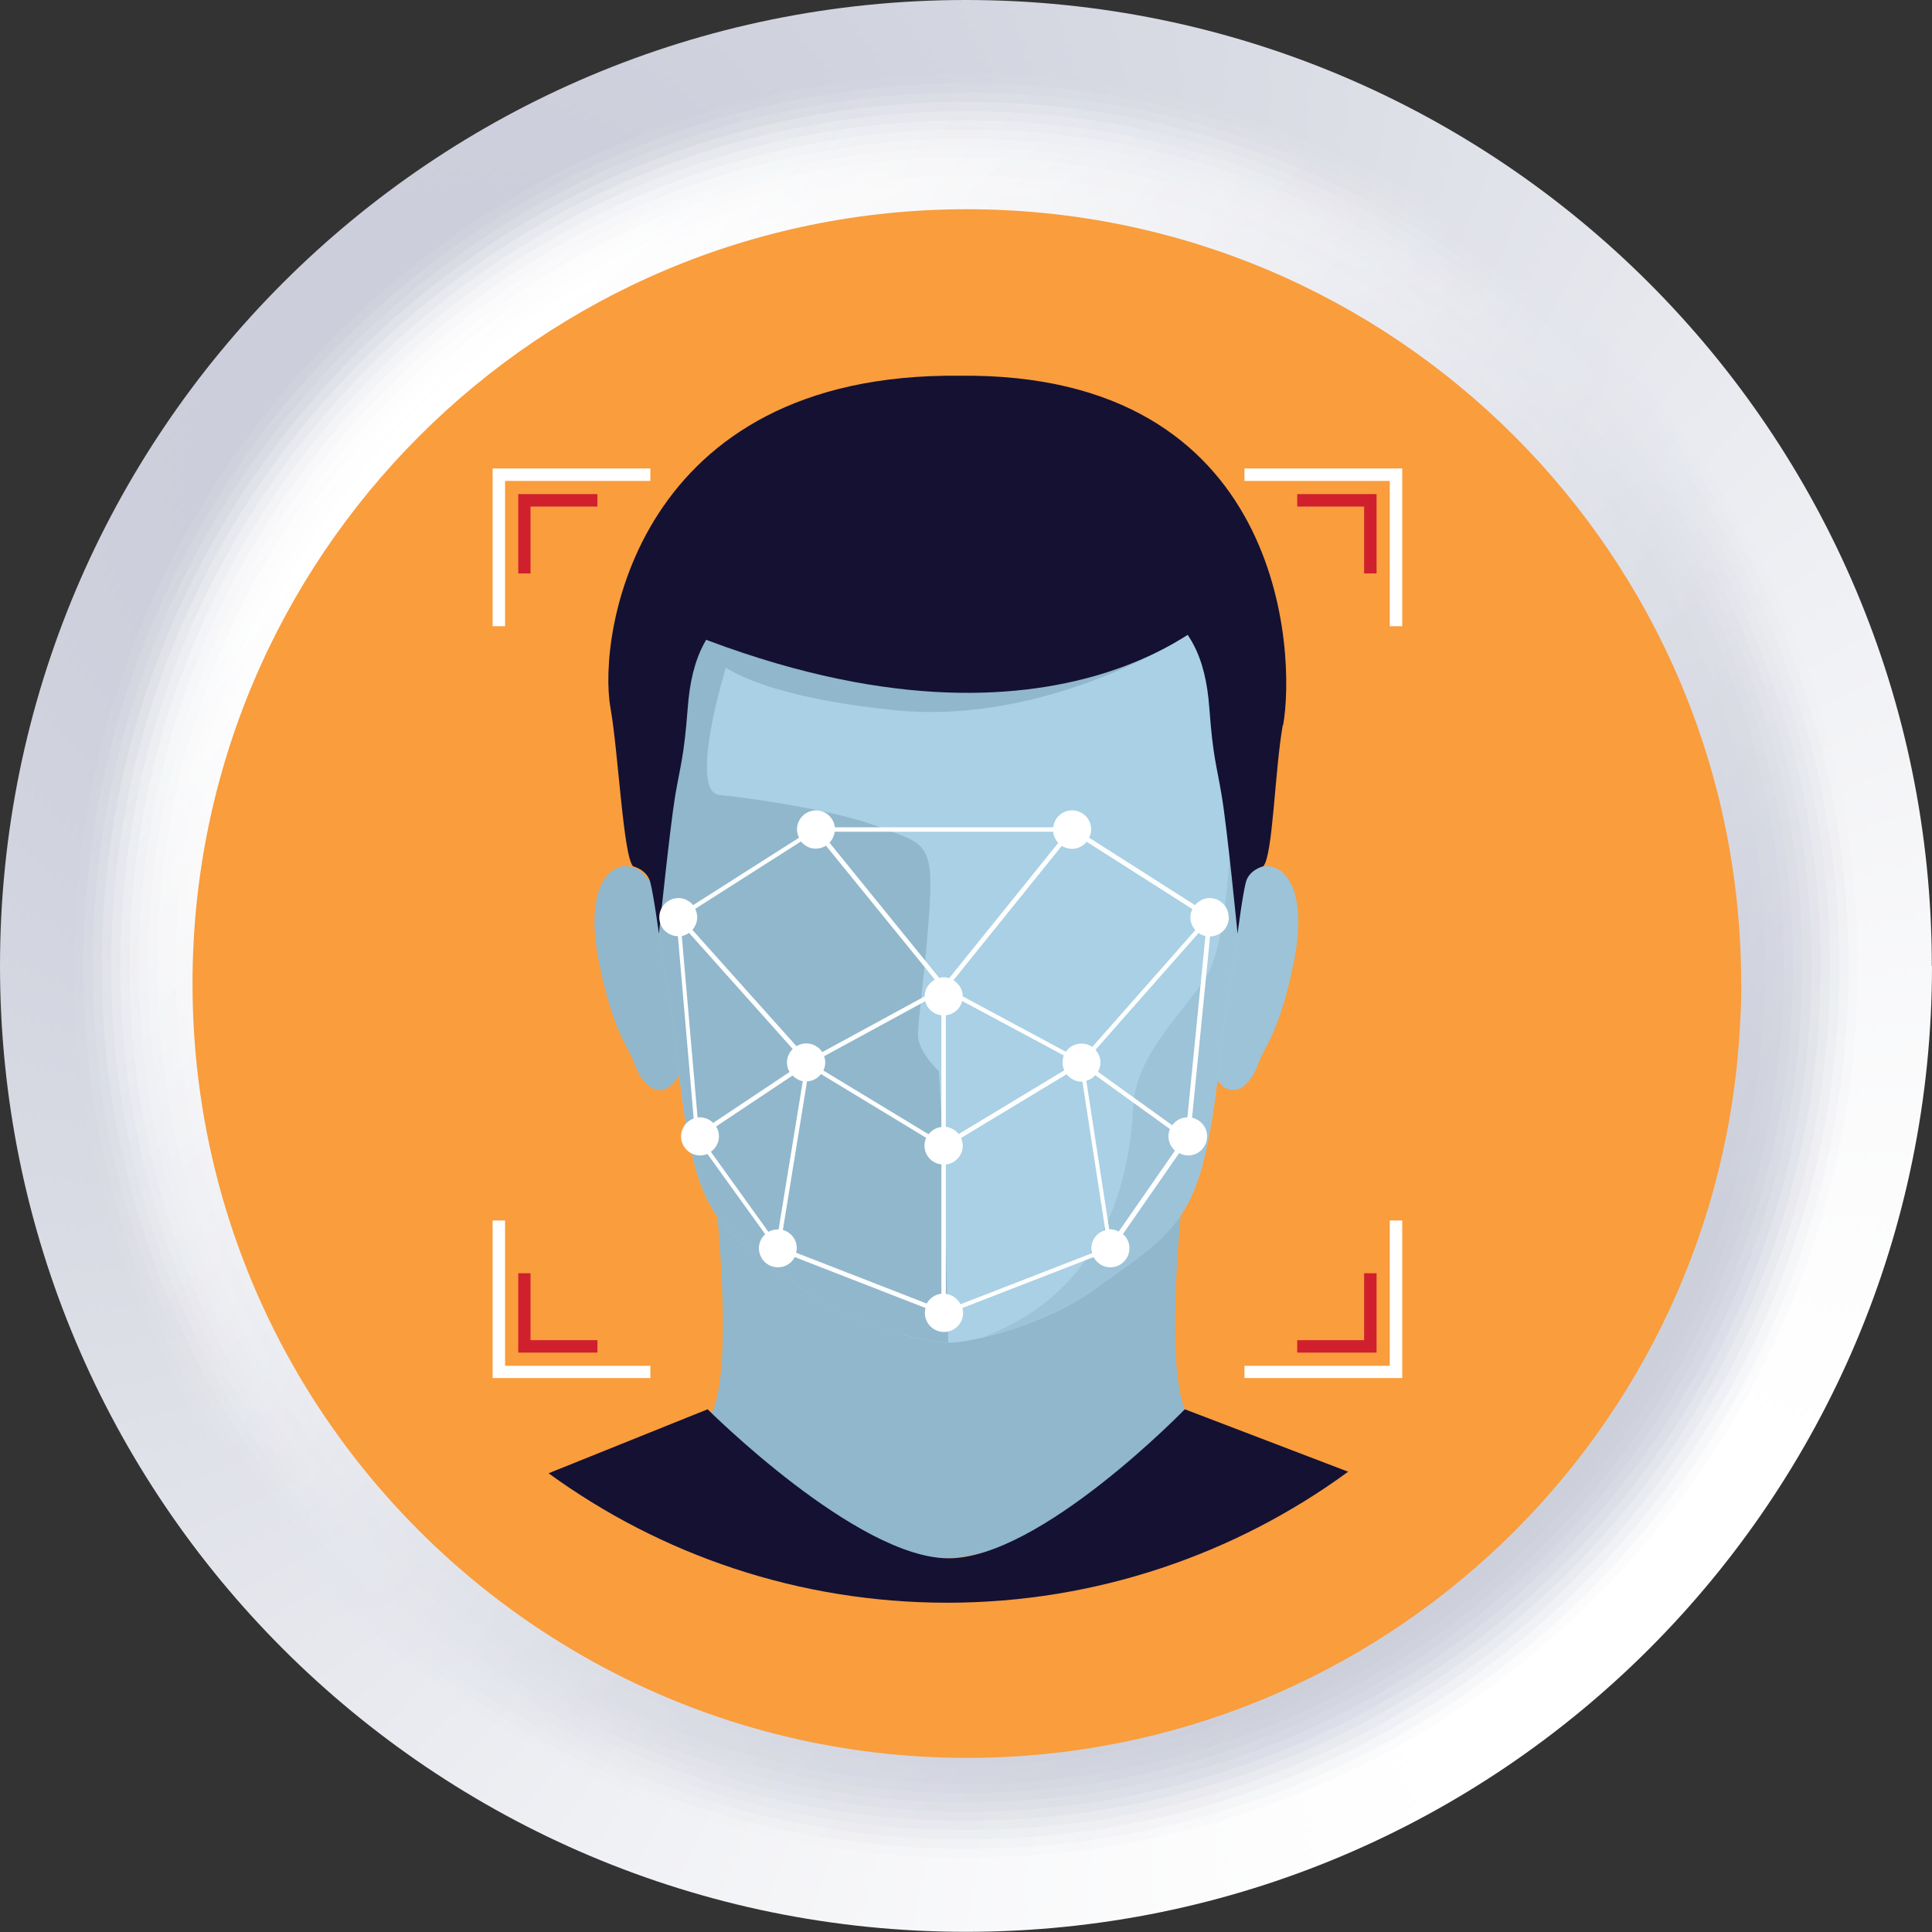 <?xml version="1.0" encoding="UTF-8"?>
<svg id="Capa_2" data-name="Capa 2" xmlns="http://www.w3.org/2000/svg" xmlns:xlink="http://www.w3.org/1999/xlink" viewBox="0 0 103.97 103.97">
  <rect x="0" y="0" width="103.97" height="103.97" fill="#333333" stroke="none"/>
  <defs>
    <style>
      .cls-1 {
        fill: url(#_Áåçûìÿííûé_ãðàäèåíò_233-15);
      }

      .cls-2 {
        fill: url(#_Áåçûìÿííûé_ãðàäèåíò_233-5);
      }

      .cls-3 {
        fill: url(#_Áåçûìÿííûé_ãðàäèåíò_233-25);
      }

      .cls-4 {
        fill: url(#_Áåçûìÿííûé_ãðàäèåíò_233);
      }

      .cls-5 {
        fill: #fff;
      }

      .cls-6 {
        fill: url(#_Áåçûìÿííûé_ãðàäèåíò_233-34);
        opacity: .29;
      }

      .cls-7 {
        fill: url(#_Áåçûìÿííûé_ãðàäèåíò_233-26);
      }

      .cls-8 {
        fill: #f2a983;
      }

      .cls-9 {
        fill: url(#_Áåçûìÿííûé_ãðàäèåíò_233-9);
      }

      .cls-10 {
        fill: url(#_Áåçûìÿííûé_ãðàäèåíò_233-14);
      }

      .cls-11 {
        fill: url(#_Áåçûìÿííûé_ãðàäèåíò_233-48);
        opacity: .95;
      }

      .cls-12 {
        fill: url(#_Áåçûìÿííûé_ãðàäèåíò_233-3);
      }

      .cls-13 {
        fill: url(#_Áåçûìÿííûé_ãðàäèåíò_233-12);
      }

      .cls-14 {
        fill: url(#_Áåçûìÿííûé_ãðàäèåíò_233-42);
        opacity: .67;
      }

      .cls-15 {
        fill: url(#_Áåçûìÿííûé_ãðàäèåíò_233-33);
        opacity: .24;
      }

      .cls-16 {
        fill: url(#_Áåçûìÿííûé_ãðàäèåíò_233-27);
      }

      .cls-17 {
        fill: #90b7cc;
      }

      .cls-18 {
        fill: #9cc3d8;
      }

      .cls-19 {
        fill: url(#_Áåçûìÿííûé_ãðàäèåíò_233-21);
      }

      .cls-20 {
        fill: url(#_Áåçûìÿííûé_ãðàäèåíò_233-45);
        opacity: .81;
      }

      .cls-21 {
        fill: url(#_Áåçûìÿííûé_ãðàäèåíò_233-7);
      }

      .cls-22 {
        fill: url(#_Áåçûìÿííûé_ãðàäèåíò_233-16);
      }

      .cls-23 {
        fill: url(#_Áåçûìÿííûé_ãðàäèåíò_233-24);
      }

      .cls-24 {
        fill: url(#_Áåçûìÿííûé_ãðàäèåíò_233-32);
        opacity: .19;
      }

      .cls-25 {
        fill: url(#_Áåçûìÿííûé_ãðàäèåíò_233-44);
        opacity: .76;
      }

      .cls-26 {
        fill: url(#_Áåçûìÿííûé_ãðàäèåíò_233-11);
      }

      .cls-27 {
        fill: url(#_Áåçûìÿííûé_ãðàäèåíò_233-18);
      }

      .cls-28 {
        fill: url(#_Áåçûìÿííûé_ãðàäèåíò_233-35);
        opacity: .33;
      }

      .cls-29 {
        fill: url(#_Áåçûìÿííûé_ãðàäèåíò_233-47);
        opacity: .9;
      }

      .cls-30 {
        fill: url(#_Áåçûìÿííûé_ãðàäèåíò_233-43);
        opacity: .71;
      }

      .cls-31 {
        fill: url(#_Áåçûìÿííûé_ãðàäèåíò_233-8);
      }

      .cls-32 {
        fill: url(#_Áåçûìÿííûé_ãðàäèåíò_233-46);
        opacity: .86;
      }

      .cls-33 {
        fill: url(#_Áåçûìÿííûé_ãðàäèåíò_233-6);
      }

      .cls-34 {
        fill: url(#_Áåçûìÿííûé_ãðàäèåíò_233-31);
        opacity: .14;
      }

      .cls-35 {
        fill: #141133;
      }

      .cls-36 {
        fill: url(#_Áåçûìÿííûé_ãðàäèåíò_233-39);
        opacity: .52;
      }

      .cls-37 {
        fill: url(#_Áåçûìÿííûé_ãðàäèåíò_233-49);
      }

      .cls-38 {
        fill: url(#_Áåçûìÿííûé_ãðàäèåíò_233-41);
        opacity: .62;
      }

      .cls-39 {
        fill: #d88f69;
        opacity: .5;
      }

      .cls-40 {
        fill: url(#_Áåçûìÿííûé_ãðàäèåíò_233-28);
        opacity: 0;
      }

      .cls-41 {
        fill: url(#_Áåçûìÿííûé_ãðàäèåíò_233-19);
      }

      .cls-42 {
        fill: url(#_Áåçûìÿííûé_ãðàäèåíò_233-20);
      }

      .cls-43 {
        fill: url(#_Áåçûìÿííûé_ãðàäèåíò_233-2);
      }

      .cls-44 {
        fill: url(#_Áåçûìÿííûé_ãðàäèåíò_233-17);
      }

      .cls-45 {
        fill: url(#_Áåçûìÿííûé_ãðàäèåíò_233-13);
      }

      .cls-46 {
        fill: url(#_Áåçûìÿííûé_ãðàäèåíò_233-38);
        opacity: .48;
      }

      .cls-47 {
        fill: url(#_Áåçûìÿííûé_ãðàäèåíò_233-40);
        opacity: .57;
      }

      .cls-48 {
        fill: url(#_Áåçûìÿííûé_ãðàäèåíò_233-4);
      }

      .cls-49 {
        fill: url(#_Áåçûìÿííûé_ãðàäèåíò_233-30);
        opacity: .1;
      }

      .cls-50 {
        fill: #d0202d;
      }

      .cls-51 {
        fill: url(#_Áåçûìÿííûé_ãðàäèåíò_233-22);
      }

      .cls-52 {
        fill: url(#_Áåçûìÿííûé_ãðàäèåíò_233-10);
      }

      .cls-53 {
        fill: url(#_Áåçûìÿííûé_ãðàäèåíò_233-37);
        opacity: .43;
      }

      .cls-54 {
        fill: url(#_Áåçûìÿííûé_ãðàäèåíò_233-36);
        opacity: .38;
      }

      .cls-55 {
        fill: url(#_Áåçûìÿííûé_ãðàäèåíò_233-29);
        opacity: .05;
      }

      .cls-56 {
        fill: #f99d3d;
      }

      .cls-57 {
        fill: #a9d0e5;
      }

      .cls-58 {
        fill: url(#_Áåçûìÿííûé_ãðàäèåíò_233-23);
      }
    </style>
    <linearGradient id="_Áåçûìÿííûé_ãðàäèåíò_233" data-name="Áåçûìÿííûé ãðàäèåíò 233" x1="87.71" y1="87.71" x2="15.25" y2="15.25" gradientUnits="userSpaceOnUse">
      <stop offset="0" stop-color="#fff"/>
      <stop offset="1" stop-color="#cccfdb"/>
    </linearGradient>
    <linearGradient id="_Áåçûìÿííûé_ãðàäèåíò_233-2" data-name="Áåçûìÿííûé ãðàäèåíò 233" x1="87.37" y1="87.37" x2="15.76" y2="15.76" xlink:href="#_Áåçûìÿííûé_ãðàäèåíò_233"/>
    <linearGradient id="_Áåçûìÿííûé_ãðàäèåíò_233-3" data-name="Áåçûìÿííûé ãðàäèåíò 233" x1="87.04" y1="87.04" x2="16.27" y2="16.27" xlink:href="#_Áåçûìÿííûé_ãðàäèåíò_233"/>
    <linearGradient id="_Áåçûìÿííûé_ãðàäèåíò_233-4" data-name="Áåçûìÿííûé ãðàäèåíò 233" x1="86.7" y1="86.7" x2="16.78" y2="16.78" xlink:href="#_Áåçûìÿííûé_ãðàäèåíò_233"/>
    <linearGradient id="_Áåçûìÿííûé_ãðàäèåíò_233-5" data-name="Áåçûìÿííûé ãðàäèåíò 233" x1="86.37" y1="86.37" x2="17.29" y2="17.29" xlink:href="#_Áåçûìÿííûé_ãðàäèåíò_233"/>
    <linearGradient id="_Áåçûìÿííûé_ãðàäèåíò_233-6" data-name="Áåçûìÿííûé ãðàäèåíò 233" x1="86.03" y1="86.03" x2="17.79" y2="17.79" xlink:href="#_Áåçûìÿííûé_ãðàäèåíò_233"/>
    <linearGradient id="_Áåçûìÿííûé_ãðàäèåíò_233-7" data-name="Áåçûìÿííûé ãðàäèåíò 233" x1="85.7" y1="85.7" x2="18.29" y2="18.29" xlink:href="#_Áåçûìÿííûé_ãðàäèåíò_233"/>
    <linearGradient id="_Áåçûìÿííûé_ãðàäèåíò_233-8" data-name="Áåçûìÿííûé ãðàäèåíò 233" x1="85.36" y1="85.36" x2="18.78" y2="18.78" xlink:href="#_Áåçûìÿííûé_ãðàäèåíò_233"/>
    <linearGradient id="_Áåçûìÿííûé_ãðàäèåíò_233-9" data-name="Áåçûìÿííûé ãðàäèåíò 233" x1="85.02" y1="85.02" x2="19.28" y2="19.28" xlink:href="#_Áåçûìÿííûé_ãðàäèåíò_233"/>
    <linearGradient id="_Áåçûìÿííûé_ãðàäèåíò_233-10" data-name="Áåçûìÿííûé ãðàäèåíò 233" x1="84.68" y1="84.68" x2="19.77" y2="19.76" xlink:href="#_Áåçûìÿííûé_ãðàäèåíò_233"/>
    <linearGradient id="_Áåçûìÿííûé_ãðàäèåíò_233-11" data-name="Áåçûìÿííûé ãðàäèåíò 233" x1="84.35" y1="84.34" x2="20.25" y2="20.25" xlink:href="#_Áåçûìÿííûé_ãðàäèåíò_233"/>
    <linearGradient id="_Áåçûìÿííûé_ãðàäèåíò_233-12" data-name="Áåçûìÿííûé ãðàäèåíò 233" x1="84.01" y1="84.01" x2="20.74" y2="20.74" xlink:href="#_Áåçûìÿííûé_ãðàäèåíò_233"/>
    <linearGradient id="_Áåçûìÿííûé_ãðàäèåíò_233-13" data-name="Áåçûìÿííûé ãðàäèåíò 233" x1="83.67" y1="83.67" x2="21.22" y2="21.22" xlink:href="#_Áåçûìÿííûé_ãðàäèåíò_233"/>
    <linearGradient id="_Áåçûìÿííûé_ãðàäèåíò_233-14" data-name="Áåçûìÿííûé ãðàäèåíò 233" x1="83.33" y1="83.33" x2="21.7" y2="21.7" xlink:href="#_Áåçûìÿííûé_ãðàäèåíò_233"/>
    <linearGradient id="_Áåçûìÿííûé_ãðàäèåíò_233-15" data-name="Áåçûìÿííûé ãðàäèåíò 233" x1="82.99" y1="82.99" x2="22.17" y2="22.17" xlink:href="#_Áåçûìÿííûé_ãðàäèåíò_233"/>
    <linearGradient id="_Áåçûìÿííûé_ãðàäèåíò_233-16" data-name="Áåçûìÿííûé ãðàäèåíò 233" x1="82.65" y1="82.65" x2="22.64" y2="22.64" xlink:href="#_Áåçûìÿííûé_ãðàäèåíò_233"/>
    <linearGradient id="_Áåçûìÿííûé_ãðàäèåíò_233-17" data-name="Áåçûìÿííûé ãðàäèåíò 233" x1="82.3" y1="82.3" x2="23.11" y2="23.11" xlink:href="#_Áåçûìÿííûé_ãðàäèåíò_233"/>
    <linearGradient id="_Áåçûìÿííûé_ãðàäèåíò_233-18" data-name="Áåçûìÿííûé ãðàäèåíò 233" x1="81.96" y1="81.96" x2="23.58" y2="23.58" xlink:href="#_Áåçûìÿííûé_ãðàäèåíò_233"/>
    <linearGradient id="_Áåçûìÿííûé_ãðàäèåíò_233-19" data-name="Áåçûìÿííûé ãðàäèåíò 233" x1="81.62" y1="81.62" x2="24.04" y2="24.04" xlink:href="#_Áåçûìÿííûé_ãðàäèåíò_233"/>
    <linearGradient id="_Áåçûìÿííûé_ãðàäèåíò_233-20" data-name="Áåçûìÿííûé ãðàäèåíò 233" x1="81.28" y1="81.28" x2="24.5" y2="24.5" xlink:href="#_Áåçûìÿííûé_ãðàäèåíò_233"/>
    <linearGradient id="_Áåçûìÿííûé_ãðàäèåíò_233-21" data-name="Áåçûìÿííûé ãðàäèåíò 233" x1="80.93" y1="80.93" x2="24.96" y2="24.96" xlink:href="#_Áåçûìÿííûé_ãðàäèåíò_233"/>
    <linearGradient id="_Áåçûìÿííûé_ãðàäèåíò_233-22" data-name="Áåçûìÿííûé ãðàäèåíò 233" x1="80.59" y1="80.59" x2="25.42" y2="25.41" xlink:href="#_Áåçûìÿííûé_ãðàäèåíò_233"/>
    <linearGradient id="_Áåçûìÿííûé_ãðàäèåíò_233-23" data-name="Áåçûìÿííûé ãðàäèåíò 233" x1="80.25" y1="80.25" x2="25.87" y2="25.87" xlink:href="#_Áåçûìÿííûé_ãðàäèåíò_233"/>
    <linearGradient id="_Áåçûìÿííûé_ãðàäèåíò_233-24" data-name="Áåçûìÿííûé ãðàäèåíò 233" x1="79.9" y1="79.9" x2="26.32" y2="26.32" xlink:href="#_Áåçûìÿííûé_ãðàäèåíò_233"/>
    <linearGradient id="_Áåçûìÿííûé_ãðàäèåíò_233-25" data-name="Áåçûìÿííûé ãðàäèåíò 233" x1="79.56" y1="79.56" x2="26.76" y2="26.76" xlink:href="#_Áåçûìÿííûé_ãðàäèåíò_233"/>
    <linearGradient id="_Áåçûìÿííûé_ãðàäèåíò_233-26" data-name="Áåçûìÿííûé ãðàäèåíò 233" x1="79.21" y1="79.21" x2="27.2" y2="27.2" xlink:href="#_Áåçûìÿííûé_ãðàäèåíò_233"/>
    <linearGradient id="_Áåçûìÿííûé_ãðàäèåíò_233-27" data-name="Áåçûìÿííûé ãðàäèåíò 233" x1="78.86" y1="78.86" x2="27.64" y2="27.64" xlink:href="#_Áåçûìÿííûé_ãðàäèåíò_233"/>
    <linearGradient id="_Áåçûìÿííûé_ãðàäèåíò_233-28" data-name="Áåçûìÿííûé ãðàäèåíò 233" x1="-1543.05" y1="-1319.65" x2="-1607.7" y2="-1384.31" gradientTransform="translate(-1525 -1301.6) rotate(-180)" xlink:href="#_Áåçûìÿííûé_ãðàäèåíò_233"/>
    <linearGradient id="_Áåçûìÿííûé_ãðàäèåíò_233-29" data-name="Áåçûìÿííûé ãðàäèåíò 233" x1="-1543.4" y1="-1320" x2="-1607.39" y2="-1384" gradientTransform="translate(-1525 -1301.6) rotate(-180)" xlink:href="#_Áåçûìÿííûé_ãðàäèåíò_233"/>
    <linearGradient id="_Áåçûìÿííûé_ãðàäèåíò_233-30" data-name="Áåçûìÿííûé ãðàäèåíò 233" x1="-1543.74" y1="-1320.35" x2="-1607.07" y2="-1383.68" gradientTransform="translate(-1525 -1301.6) rotate(-180)" xlink:href="#_Áåçûìÿííûé_ãðàäèåíò_233"/>
    <linearGradient id="_Áåçûìÿííûé_ãðàäèåíò_233-31" data-name="Áåçûìÿííûé ãðàäèåíò 233" x1="-1544.09" y1="-1320.7" x2="-1606.76" y2="-1383.37" gradientTransform="translate(-1525 -1301.6) rotate(-180)" xlink:href="#_Áåçûìÿííûé_ãðàäèåíò_233"/>
    <linearGradient id="_Áåçûìÿííûé_ãðàäèåíò_233-32" data-name="Áåçûìÿííûé ãðàäèåíò 233" x1="-1544.44" y1="-1321.05" x2="-1606.44" y2="-1383.05" gradientTransform="translate(-1525 -1301.6) rotate(-180)" xlink:href="#_Áåçûìÿííûé_ãðàäèåíò_233"/>
    <linearGradient id="_Áåçûìÿííûé_ãðàäèåíò_233-33" data-name="Áåçûìÿííûé ãðàäèåíò 233" x1="-1544.79" y1="-1321.39" x2="-1606.13" y2="-1382.73" gradientTransform="translate(-1525 -1301.6) rotate(-180)" xlink:href="#_Áåçûìÿííûé_ãðàäèåíò_233"/>
    <linearGradient id="_Áåçûìÿííûé_ãðàäèåíò_233-34" data-name="Áåçûìÿííûé ãðàäèåíò 233" x1="-1545.14" y1="-1321.74" x2="-1605.81" y2="-1382.42" gradientTransform="translate(-1525 -1301.6) rotate(-180)" xlink:href="#_Áåçûìÿííûé_ãðàäèåíò_233"/>
    <linearGradient id="_Áåçûìÿííûé_ãðàäèåíò_233-35" data-name="Áåçûìÿííûé ãðàäèåíò 233" x1="-1545.48" y1="-1322.09" x2="-1605.5" y2="-1382.1" gradientTransform="translate(-1525 -1301.6) rotate(-180)" xlink:href="#_Áåçûìÿííûé_ãðàäèåíò_233"/>
    <linearGradient id="_Áåçûìÿííûé_ãðàäèåíò_233-36" data-name="Áåçûìÿííûé ãðàäèåíò 233" x1="-1545.83" y1="-1322.44" x2="-1605.18" y2="-1381.79" gradientTransform="translate(-1525 -1301.6) rotate(-180)" xlink:href="#_Áåçûìÿííûé_ãðàäèåíò_233"/>
    <linearGradient id="_Áåçûìÿííûé_ãðàäèåíò_233-37" data-name="Áåçûìÿííûé ãðàäèåíò 233" x1="-1546.18" y1="-1322.79" x2="-1604.87" y2="-1381.47" gradientTransform="translate(-1525 -1301.6) rotate(-180)" xlink:href="#_Áåçûìÿííûé_ãðàäèåíò_233"/>
    <linearGradient id="_Áåçûìÿííûé_ãðàäèåíò_233-38" data-name="Áåçûìÿííûé ãðàäèåíò 233" x1="-1546.53" y1="-1323.13" x2="-1604.55" y2="-1381.16" gradientTransform="translate(-1525 -1301.6) rotate(-180)" xlink:href="#_Áåçûìÿííûé_ãðàäèåíò_233"/>
    <linearGradient id="_Áåçûìÿííûé_ãðàäèåíò_233-39" data-name="Áåçûìÿííûé ãðàäèåíò 233" x1="-1546.88" y1="-1323.48" x2="-1604.24" y2="-1380.84" gradientTransform="translate(-1525 -1301.6) rotate(-180)" xlink:href="#_Áåçûìÿííûé_ãðàäèåíò_233"/>
    <linearGradient id="_Áåçûìÿííûé_ãðàäèåíò_233-40" data-name="Áåçûìÿííûé ãðàäèåíò 233" x1="-1547.22" y1="-1323.83" x2="-1603.92" y2="-1380.53" gradientTransform="translate(-1525 -1301.6) rotate(-180)" xlink:href="#_Áåçûìÿííûé_ãðàäèåíò_233"/>
    <linearGradient id="_Áåçûìÿííûé_ãðàäèåíò_233-41" data-name="Áåçûìÿííûé ãðàäèåíò 233" x1="-1547.57" y1="-1324.18" x2="-1603.61" y2="-1380.21" gradientTransform="translate(-1525 -1301.6) rotate(-180)" xlink:href="#_Áåçûìÿííûé_ãðàäèåíò_233"/>
    <linearGradient id="_Áåçûìÿííûé_ãðàäèåíò_233-42" data-name="Áåçûìÿííûé ãðàäèåíò 233" x1="-1547.92" y1="-1324.53" x2="-1603.29" y2="-1379.9" gradientTransform="translate(-1525 -1301.6) rotate(-180)" xlink:href="#_Áåçûìÿííûé_ãðàäèåíò_233"/>
    <linearGradient id="_Áåçûìÿííûé_ãðàäèåíò_233-43" data-name="Áåçûìÿííûé ãðàäèåíò 233" x1="-1548.27" y1="-1324.87" x2="-1602.98" y2="-1379.58" gradientTransform="translate(-1525 -1301.6) rotate(-180)" xlink:href="#_Áåçûìÿííûé_ãðàäèåíò_233"/>
    <linearGradient id="_Áåçûìÿííûé_ãðàäèåíò_233-44" data-name="Áåçûìÿííûé ãðàäèåíò 233" x1="-1548.61" y1="-1325.22" x2="-1602.66" y2="-1379.27" gradientTransform="translate(-1525 -1301.6) rotate(-180)" xlink:href="#_Áåçûìÿííûé_ãðàäèåíò_233"/>
    <linearGradient id="_Áåçûìÿííûé_ãðàäèåíò_233-45" data-name="Áåçûìÿííûé ãðàäèåíò 233" x1="-1548.96" y1="-1325.57" x2="-1602.35" y2="-1378.95" gradientTransform="translate(-1525 -1301.6) rotate(-180)" xlink:href="#_Áåçûìÿííûé_ãðàäèåíò_233"/>
    <linearGradient id="_Áåçûìÿííûé_ãðàäèåíò_233-46" data-name="Áåçûìÿííûé ãðàäèåíò 233" x1="-1549.31" y1="-1325.92" x2="-1602.03" y2="-1378.64" gradientTransform="translate(-1525 -1301.6) rotate(-180)" xlink:href="#_Áåçûìÿííûé_ãðàäèåíò_233"/>
    <linearGradient id="_Áåçûìÿííûé_ãðàäèåíò_233-47" data-name="Áåçûìÿííûé ãðàäèåíò 233" x1="-1549.66" y1="-1326.26" x2="-1601.72" y2="-1378.32" gradientTransform="translate(-1525 -1301.6) rotate(-180)" xlink:href="#_Áåçûìÿííûé_ãðàäèåíò_233"/>
    <linearGradient id="_Áåçûìÿííûé_ãðàäèåíò_233-48" data-name="Áåçûìÿííûé ãðàäèåíò 233" x1="-1550.01" y1="-1326.61" x2="-1601.4" y2="-1378.01" gradientTransform="translate(-1525 -1301.6) rotate(-180)" xlink:href="#_Áåçûìÿííûé_ãðàäèåíò_233"/>
    <linearGradient id="_Áåçûìÿííûé_ãðàäèåíò_233-49" data-name="Áåçûìÿííûé ãðàäèåíò 233" x1="-1550.35" y1="-1326.96" x2="-1601.09" y2="-1377.69" gradientTransform="translate(-1525 -1301.6) rotate(-180)" xlink:href="#_Áåçûìÿííûé_ãðàäèåíò_233"/>
  </defs>
  <g id="Capa_1-2" data-name="Capa 1">
    <g>
      <g>
        <path class="cls-4" d="M103.97,51.98c0,28.71-23.27,51.98-51.98,51.98S0,80.69,0,51.98,23.27,0,51.98,0s51.98,23.27,51.98,51.98Z"/>
        <path class="cls-43" d="M103.45,51.98c0,28.42-23.04,51.46-51.46,51.46S.52,80.4.52,51.98,23.56.52,51.98.52s51.46,23.04,51.46,51.46Z"/>
        <path class="cls-12" d="M102.92,51.98c0,28.13-22.81,50.94-50.94,50.94S1.04,80.12,1.04,51.98,23.85,1.04,51.98,1.04s50.94,22.81,50.94,50.94Z"/>
        <path class="cls-48" d="M102.4,51.98c0,27.84-22.57,50.42-50.42,50.42S1.57,79.83,1.57,51.98,24.14,1.57,51.98,1.57s50.42,22.57,50.42,50.42Z"/>
        <path class="cls-2" d="M101.88,51.98c0,27.56-22.34,49.9-49.9,49.9S2.09,79.54,2.09,51.98,24.43,2.09,51.98,2.09s49.9,22.34,49.9,49.9Z"/>
        <path class="cls-33" d="M101.36,51.98c0,27.27-22.11,49.37-49.37,49.37S2.61,79.25,2.61,51.98,24.72,2.61,51.98,2.61s49.37,22.11,49.37,49.37Z"/>
        <path class="cls-21" d="M100.84,51.98c0,26.98-21.87,48.85-48.85,48.85S3.13,78.96,3.13,51.98,25,3.13,51.98,3.13s48.85,21.87,48.85,48.85Z"/>
        <path class="cls-31" d="M100.31,51.98c0,26.69-21.64,48.33-48.33,48.33S3.65,78.68,3.65,51.98,25.29,3.65,51.98,3.65s48.33,21.64,48.33,48.33Z"/>
        <path class="cls-9" d="M99.79,51.98c0,26.4-21.4,47.81-47.81,47.81S4.18,78.39,4.18,51.98,25.58,4.18,51.98,4.18s47.81,21.4,47.81,47.81Z"/>
        <path class="cls-52" d="M99.27,51.98c0,26.12-21.17,47.29-47.29,47.29S4.7,78.1,4.7,51.98,25.87,4.7,51.98,4.7s47.29,21.17,47.29,47.29Z"/>
        <path class="cls-26" d="M98.75,51.98c0,25.83-20.94,46.76-46.76,46.76S5.22,77.81,5.22,51.98,26.16,5.22,51.98,5.22s46.76,20.94,46.76,46.76Z"/>
        <path class="cls-13" d="M98.23,51.98c0,25.54-20.7,46.24-46.24,46.24S5.74,77.52,5.74,51.98,26.45,5.74,51.98,5.74s46.24,20.7,46.24,46.24Z"/>
        <path class="cls-45" d="M97.7,51.98c0,25.25-20.47,45.72-45.72,45.72S6.26,77.23,6.26,51.98,26.73,6.26,51.98,6.26s45.72,20.47,45.72,45.72Z"/>
        <path class="cls-10" d="M97.18,51.98c0,24.96-20.24,45.2-45.2,45.2S6.79,76.95,6.79,51.98,27.02,6.79,51.98,6.79s45.2,20.24,45.2,45.2Z"/>
        <path class="cls-1" d="M96.66,51.98c0,24.67-20,44.68-44.68,44.68S7.31,76.66,7.31,51.98,27.31,7.31,51.98,7.31s44.68,20,44.68,44.68Z"/>
        <path class="cls-22" d="M96.14,51.98c0,24.39-19.77,44.15-44.15,44.15S7.83,76.37,7.83,51.98,27.6,7.83,51.98,7.83s44.15,19.77,44.15,44.15Z"/>
        <path class="cls-44" d="M95.62,51.98c0,24.1-19.53,43.63-43.63,43.63S8.35,76.08,8.35,51.98,27.89,8.35,51.98,8.35s43.63,19.54,43.63,43.63Z"/>
        <path class="cls-27" d="M95.09,51.98c0,23.81-19.3,43.11-43.11,43.11S8.87,75.79,8.87,51.98,28.17,8.87,51.98,8.87s43.11,19.3,43.11,43.11Z"/>
        <path class="cls-41" d="M94.57,51.98c0,23.52-19.07,42.59-42.59,42.59S9.4,75.5,9.4,51.98,28.46,9.39,51.98,9.39s42.59,19.07,42.59,42.59Z"/>
        <path class="cls-42" d="M94.05,51.98c0,23.23-18.83,42.07-42.07,42.07S9.92,75.22,9.92,51.98,28.75,9.92,51.98,9.92s42.07,18.83,42.07,42.07Z"/>
        <path class="cls-19" d="M93.53,51.98c0,22.94-18.6,41.54-41.54,41.54S10.44,74.93,10.44,51.98,29.04,10.44,51.98,10.44s41.54,18.6,41.54,41.54Z"/>
        <path class="cls-51" d="M93.01,51.98c0,22.66-18.37,41.02-41.02,41.02S10.96,74.64,10.96,51.98,29.33,10.96,51.98,10.96s41.02,18.37,41.02,41.02Z"/>
        <path class="cls-58" d="M92.48,51.98c0,22.37-18.13,40.5-40.5,40.5S11.48,74.35,11.48,51.98,29.62,11.48,51.98,11.48s40.5,18.13,40.5,40.5Z"/>
        <path class="cls-23" d="M91.96,51.98c0,22.08-17.9,39.98-39.98,39.98S12.01,74.06,12.01,51.98,29.9,12,51.98,12s39.98,17.9,39.98,39.98Z"/>
        <path class="cls-3" d="M91.44,51.98c0,21.79-17.67,39.46-39.46,39.46S12.53,73.77,12.53,51.98,30.19,12.53,51.98,12.53s39.46,17.67,39.46,39.46Z"/>
        <path class="cls-7" d="M90.92,51.98c0,21.5-17.43,38.94-38.93,38.94S13.05,73.49,13.05,51.98,30.48,13.05,51.98,13.05s38.93,17.43,38.93,38.93Z"/>
        <path class="cls-16" d="M90.4,51.98c0,21.21-17.2,38.41-38.41,38.41S13.57,73.2,13.57,51.98,30.77,13.57,51.98,13.57s38.41,17.2,38.41,38.41Z"/>
      </g>
      <g>
        <path class="cls-40" d="M3.49,51.98C3.49,25.2,25.2,3.49,51.98,3.49s48.49,21.71,48.49,48.49-21.71,48.49-48.49,48.49S3.49,78.76,3.49,51.98Z"/>
        <path class="cls-55" d="M3.99,51.98C3.99,25.48,25.48,3.99,51.98,3.99s47.99,21.49,47.99,47.99-21.49,47.99-47.99,47.99S3.99,78.49,3.99,51.98Z"/>
        <path class="cls-49" d="M4.49,51.98C4.49,25.75,25.75,4.49,51.98,4.49s47.5,21.27,47.5,47.5-21.26,47.5-47.5,47.5S4.49,78.21,4.49,51.98Z"/>
        <path class="cls-34" d="M4.99,51.98C4.99,26.03,26.03,4.98,51.98,4.98s47,21.04,47,47-21.04,47-47,47S4.99,77.94,4.99,51.98Z"/>
        <path class="cls-24" d="M5.48,51.98C5.48,26.3,26.3,5.48,51.98,5.48s46.5,20.82,46.5,46.5-20.82,46.5-46.5,46.5S5.48,77.66,5.48,51.98Z"/>
        <path class="cls-15" d="M5.98,51.98C5.98,26.58,26.58,5.98,51.98,5.98s46,20.6,46,46-20.6,46-46,46S5.98,77.39,5.98,51.98Z"/>
        <path class="cls-6" d="M6.48,51.98C6.48,26.85,26.85,6.48,51.98,6.48s45.51,20.37,45.51,45.51-20.37,45.51-45.51,45.51S6.48,77.12,6.48,51.98Z"/>
        <path class="cls-28" d="M6.97,51.98C6.97,27.13,27.13,6.97,51.98,6.97s45.01,20.15,45.01,45.01-20.15,45.01-45.01,45.01S6.97,76.84,6.97,51.98Z"/>
        <path class="cls-54" d="M7.47,51.98C7.47,27.4,27.4,7.47,51.98,7.47s44.51,19.93,44.51,44.51-19.93,44.51-44.51,44.51S7.47,76.57,7.47,51.98Z"/>
        <path class="cls-53" d="M7.97,51.98C7.97,27.67,27.67,7.97,51.98,7.97s44.02,19.71,44.02,44.02-19.71,44.02-44.02,44.02S7.97,76.29,7.97,51.98Z"/>
        <path class="cls-46" d="M8.47,51.98c0-24.03,19.48-43.52,43.52-43.52s43.52,19.48,43.52,43.52-19.48,43.52-43.52,43.52S8.47,76.02,8.47,51.98Z"/>
        <path class="cls-36" d="M8.96,51.98c0-23.76,19.26-43.02,43.02-43.02s43.02,19.26,43.02,43.02-19.26,43.02-43.02,43.02S8.96,75.74,8.96,51.98Z"/>
        <path class="cls-47" d="M9.46,51.98c0-23.49,19.04-42.52,42.52-42.52s42.52,19.04,42.52,42.52-19.04,42.52-42.52,42.52S9.46,75.47,9.46,51.98Z"/>
        <path class="cls-38" d="M9.96,51.98c0-23.21,18.82-42.03,42.03-42.03s42.03,18.82,42.03,42.03-18.82,42.03-42.03,42.03S9.96,75.19,9.96,51.98Z"/>
        <path class="cls-14" d="M10.45,51.98c0-22.94,18.59-41.53,41.53-41.53s41.53,18.59,41.53,41.53-18.59,41.53-41.53,41.53S10.45,74.92,10.45,51.98Z"/>
        <path class="cls-30" d="M10.95,51.98c0-22.66,18.37-41.03,41.03-41.03s41.03,18.37,41.03,41.03-18.37,41.03-41.03,41.03S10.95,74.64,10.95,51.98Z"/>
        <path class="cls-25" d="M11.45,51.98c0-22.39,18.15-40.54,40.54-40.54s40.53,18.15,40.53,40.54-18.15,40.53-40.53,40.53S11.45,74.37,11.45,51.98Z"/>
        <path class="cls-20" d="M11.95,51.98c0-22.11,17.93-40.04,40.04-40.04s40.04,17.93,40.04,40.04-17.93,40.04-40.04,40.04S11.95,74.1,11.95,51.98Z"/>
        <path class="cls-32" d="M12.44,51.98c0-21.84,17.7-39.54,39.54-39.54s39.54,17.7,39.54,39.54-17.7,39.54-39.54,39.54S12.44,73.82,12.44,51.98Z"/>
        <path class="cls-29" d="M12.94,51.98c0-21.56,17.48-39.04,39.04-39.04s39.04,17.48,39.04,39.04-17.48,39.04-39.04,39.04S12.94,73.55,12.94,51.98Z"/>
        <path class="cls-11" d="M13.44,51.98c0-21.29,17.26-38.55,38.55-38.55s38.55,17.26,38.55,38.55-17.26,38.55-38.55,38.55S13.44,73.27,13.44,51.98Z"/>
        <path class="cls-37" d="M13.93,51.98c0-21.01,17.03-38.05,38.05-38.05s38.05,17.04,38.05,38.05-17.04,38.05-38.05,38.05S13.93,73,13.93,51.98Z"/>
      </g>
    </g>
    <g>
      <path class="cls-56" d="M93.71,52.93c0,.67-.02,1.35-.06,2.02-1.04,22.08-19.27,39.65-41.61,39.65-15.06,0-28.28-8.01-35.6-19.98-3.86-6.32-6.08-13.75-6.08-21.69,0-23.01,18.66-41.67,41.67-41.67s41.67,18.66,41.67,41.67Z"/>
      <g>
        <path class="cls-17" d="M64.06,76.41c-1.85-2.33,0-15.82,0-15.82h-25.98s1.85,13.49,0,15.82c0,0,5.46,7.31,12.12,7.47,6.65.16,13.86-7.47,13.86-7.47Z"/>
        <path class="cls-8" d="M35.56,48.76s-.52-1.98-1.7-2.14c-1.18-.15-2.41,1.33-1.61,5.23.8,3.9,1.61,4.49,1.92,5.45.31.96,1.52,2.44,2.6.15l-1.21-8.7Z"/>
        <path class="cls-39" d="M35.56,48.76s-.52-1.98-1.7-2.14c-1.18-.15-2.41,1.33-1.61,5.23.8,3.9,1.61,4.49,1.92,5.45.31.96,1.52,2.44,2.6.15l-1.21-8.7Z"/>
        <path class="cls-17" d="M35.56,48.76s-.52-1.98-1.7-2.14c-1.18-.15-2.41,1.33-1.61,5.23.8,3.9,1.61,4.49,1.92,5.45.31.96,1.52,2.44,2.6.15l-1.21-8.7Z"/>
        <path class="cls-18" d="M66.3,48.76s.53-1.98,1.7-2.14c1.18-.15,2.41,1.33,1.61,5.23-.8,3.9-1.61,4.49-1.92,5.45-.31.96-1.52,2.44-2.6.15l1.21-8.7Z"/>
        <path class="cls-57" d="M51.06,23.92c5.82,0,12.17,3.25,14.71,8.98,2.54,5.74,1.54,10.32,1.39,12.35-.15,2.03-.5,5.37-1.01,7.98-.5,2.61-.65,7.16-1.66,10.2-1,3.03-3.01,4.06-5.58,5.95-2.57,1.88-6.56,2.88-7.86,2.88s-5.29-1-7.86-2.88c-2.57-1.88-4.58-2.91-5.59-5.95-1-3.04-1.15-7.58-1.65-10.2-.5-2.61-.86-5.95-1-7.98-.15-2.03-1.15-6.61,1.39-12.35,2.54-5.73,8.89-8.98,14.71-8.98Z"/>
        <path class="cls-39" d="M48.66,71.84h0c-6.8-2.72-7.62-9.43-7.76-12.23-.14-2.8-2.52-4.89-3.89-6.97-1.38-2.08-1.42-9.41-1.42-9.41l-.85-.16c.08.9.18,1.63.22,2.18.15,2.03.5,5.37,1,7.98.5,2.61.65,7.16,1.65,10.2,1.01,3.03,3.01,4.06,5.59,5.95,1.6,1.17,3.76,2,5.46,2.46Z"/>
        <path class="cls-18" d="M58.91,69.37c2.57-1.88,4.58-2.91,5.58-5.95,1.01-3.04,1.15-7.58,1.66-10.2.5-2.61.86-5.95,1.01-7.98.04-.56.15-1.31.22-2.23l-1.09.21s-.05,7.33-1.42,9.41c-1.38,2.08-3.75,4.16-3.89,6.97-.14,2.8-.96,9.52-7.76,12.23-.12.05-.23.09-.34.14,1.78-.42,4.25-1.3,6.03-2.61Z"/>
        <path class="cls-17" d="M50.54,57.66s-1.14-1.05-1.14-1.95.55-4.73.66-7.62c.11-2.89-.67-2.78-2.87-3.63-2.19-.84-6.79-1.52-8.48-1.68-1.31-.13-.42-4.27.35-6.85,1.02.64,3.5,1.72,9.1,2.29,8.28.84,15.75-4.06,15.75-4.06l-25.16-1.23-.12.91-2.31-.91c-2.52,5.72-1.52,10.28-1.37,12.31.15,2.03.5,5.37,1,7.98.5,2.61.65,7.16,1.65,10.2,1.01,3.03,3.01,4.06,5.59,5.95,2.56,1.88,6.54,2.88,7.84,2.88-.06-3.41-.31-11.05-.31-11.05l-.19-3.55Z"/>
        <path class="cls-35" d="M69.05,39.03c.69-3.87.06-19-17.4-18.81-17.46-.19-19.49,13.99-18.8,17.85.43,2.43.69,8.01,1.22,8.55,0,0,.74.17.92.84.18.66.47,2.79.47,2.79,0,0,.59-5.69.87-7.4.29-1.71.47-2.04.68-4.75.2-2.7,1.03-4.51,3.12-5.69,2.09-1.19,8.02.57,10.06.85h1.71c2.04-.28,7.97-2.04,10.06-.85,2.09,1.19,2.92,2.99,3.12,5.69.2,2.71.39,3.04.67,4.75.29,1.71.85,7.4.85,7.4,0,0,.27-2.13.45-2.79.18-.66.93-.84.93-.84.52-.54.62-5.16,1.05-7.59Z"/>
        <path class="cls-35" d="M57.03,29.77h-15.28l-5.49,3.97c20.64,8.56,29.56-1.07,29.56-1.07l-8.79-2.9Z"/>
        <path class="cls-35" d="M29.53,79.29c6.03,4.38,13.44,6.96,21.45,6.96s15.52-2.62,21.57-7.05l-8.79-3.36s-7.77,8.02-12.71,8.02-12.97-8.02-12.97-8.02l-8.55,3.44Z"/>
        <polygon class="cls-50" points="69.81 27.26 73.41 27.26 73.41 30.86 74.08 30.86 74.08 26.59 69.81 26.59 69.81 27.26"/>
        <polygon class="cls-5" points="66.97 25.88 74.79 25.88 74.79 33.7 75.46 33.7 75.46 25.21 66.97 25.21 66.97 25.88"/>
        <polygon class="cls-50" points="32.15 27.26 28.55 27.26 28.55 30.86 27.89 30.86 27.89 26.59 32.15 26.59 32.15 27.26"/>
        <polygon class="cls-5" points="35 25.88 27.18 25.88 27.18 33.7 26.51 33.7 26.51 25.21 35 25.21 35 25.88"/>
        <polygon class="cls-50" points="69.81 72.12 73.41 72.12 73.41 68.52 74.08 68.52 74.08 72.79 69.81 72.79 69.81 72.12"/>
        <polygon class="cls-5" points="66.97 73.5 74.79 73.5 74.79 65.68 75.46 65.68 75.46 74.16 66.97 74.16 66.97 73.5"/>
        <polygon class="cls-50" points="32.15 72.12 28.55 72.12 28.55 68.52 27.89 68.52 27.89 72.79 32.15 72.79 32.15 72.12"/>
        <polygon class="cls-5" points="35 73.5 27.18 73.5 27.18 65.68 26.51 65.68 26.51 74.16 35 74.16 35 73.5"/>
        <path class="cls-5" d="M66.12,49.36c0-.57-.46-1.03-1.02-1.03-.32,0-.6.15-.79.38l-5.7-3.63c.07-.13.11-.28.11-.45,0-.57-.46-1.02-1.03-1.02-.53,0-.95.4-1.01.91h-11.75c-.06-.51-.49-.91-1.01-.91-.57,0-1.03.46-1.03,1.02,0,.16.04.31.11.45l-5.7,3.63c-.19-.23-.47-.38-.79-.38-.57,0-1.03.46-1.03,1.03s.44,1.01,1,1.02l.85,9.81c-.39.14-.68.52-.68.96,0,.57.46,1.03,1.03,1.03.14,0,.27-.03.39-.08l3.11,4.32c-.21.19-.34.46-.34.75,0,.57.46,1.03,1.03,1.03.39,0,.73-.22.9-.55l7.04,2.74c-.02.08-.04.17-.04.26,0,.57.46,1.03,1.03,1.03s1.03-.46,1.03-1.03c0-.09-.01-.17-.04-.26l7.06-2.74c.17.32.51.55.9.55.57,0,1.03-.46,1.03-1.03,0-.31-.14-.58-.35-.76l3.03-4.36c.14.08.31.13.48.13.57,0,1.02-.46,1.02-1.03,0-.49-.35-.9-.81-1l.97-9.76c.56,0,1.01-.46,1.01-1.02ZM63.09,60.56l-4-2.88c.08-.15.13-.32.13-.5,0-.26-.1-.5-.27-.68l5.55-6.29c.11.08.23.13.37.16l-.97,9.76c-.34,0-.63.17-.82.43ZM44.35,56.84l5.44-2.96c.1.41.45.71.87.76v6.01c-.28.03-.53.18-.69.39l-5.66-3.43c.06-.13.1-.28.1-.43,0-.12-.02-.23-.06-.34ZM44.92,44.76h11.75c.03.23.13.44.28.6l-5.87,7.28c-.09-.03-.19-.05-.29-.05-.09,0-.17.01-.25.03l-5.9-7.27c.15-.16.25-.37.28-.6ZM50.9,60.65v-6.01c.43-.05.78-.36.88-.77l5.47,2.93c-.05.12-.07.24-.07.38,0,.15.04.3.09.42l-5.68,3.43c-.16-.21-.41-.35-.68-.39ZM64.17,48.92c-.07.14-.11.28-.11.45,0,.26.1.5.27.68l-5.55,6.29c-.17-.12-.37-.18-.58-.18-.35,0-.66.17-.84.44l-5.55-2.98c0-.37-.21-.69-.5-.87l5.83-7.23c.16.1.34.16.55.16.32,0,.6-.15.79-.38l5.7,3.63ZM43.11,45.29c.19.23.47.38.79.38.2,0,.39-.06.55-.16l5.86,7.21c-.32.17-.55.51-.55.9l-5.51,3c-.18-.28-.5-.47-.86-.47-.19,0-.38.06-.53.15l-5.6-6.26c.16-.18.26-.42.26-.68,0-.16-.04-.31-.11-.45l5.7-3.63ZM36.7,50.37c.14-.03.27-.09.38-.17l5.58,6.25c-.19.19-.31.44-.31.73,0,.19.05.36.14.51l-4.11,2.74c-.19-.19-.44-.3-.73-.3-.04,0-.08,0-.11.01l-.85-9.77ZM38.26,61.98c.26-.19.43-.49.43-.83,0-.2-.06-.38-.15-.53l4.11-2.74c.15.15.34.26.55.31l-1.3,7.97s-.03,0-.05,0c-.18,0-.35.05-.5.13l-3.09-4.3ZM42.84,67.43c.02-.08.04-.17.04-.26,0-.47-.32-.86-.75-.98l1.3-8c.31-.01.58-.16.75-.39l5.66,3.43c-.06.13-.09.27-.09.42,0,.53.4.96.91,1.01v6.96c-.34.04-.63.24-.79.53l-7.04-2.74ZM51.68,70.17c-.15-.29-.44-.5-.78-.54v-6.96c.51-.06.91-.49.91-1.01,0-.15-.04-.29-.09-.42l5.68-3.43c.19.24.48.4.81.4.01,0,.02,0,.04,0l1.23,7.99c-.43.12-.75.51-.75.98,0,.09.02.17.04.26l-7.06,2.74ZM60.21,66.28c-.14-.08-.31-.13-.48-.13-.01,0-.02,0-.04,0l-1.23-7.99c.19-.05.35-.15.48-.3l4.02,2.9c-.05.12-.08.25-.08.39,0,.31.14.58.35.77l-3.03,4.36Z"/>
      </g>
    </g>
  </g>
</svg>
